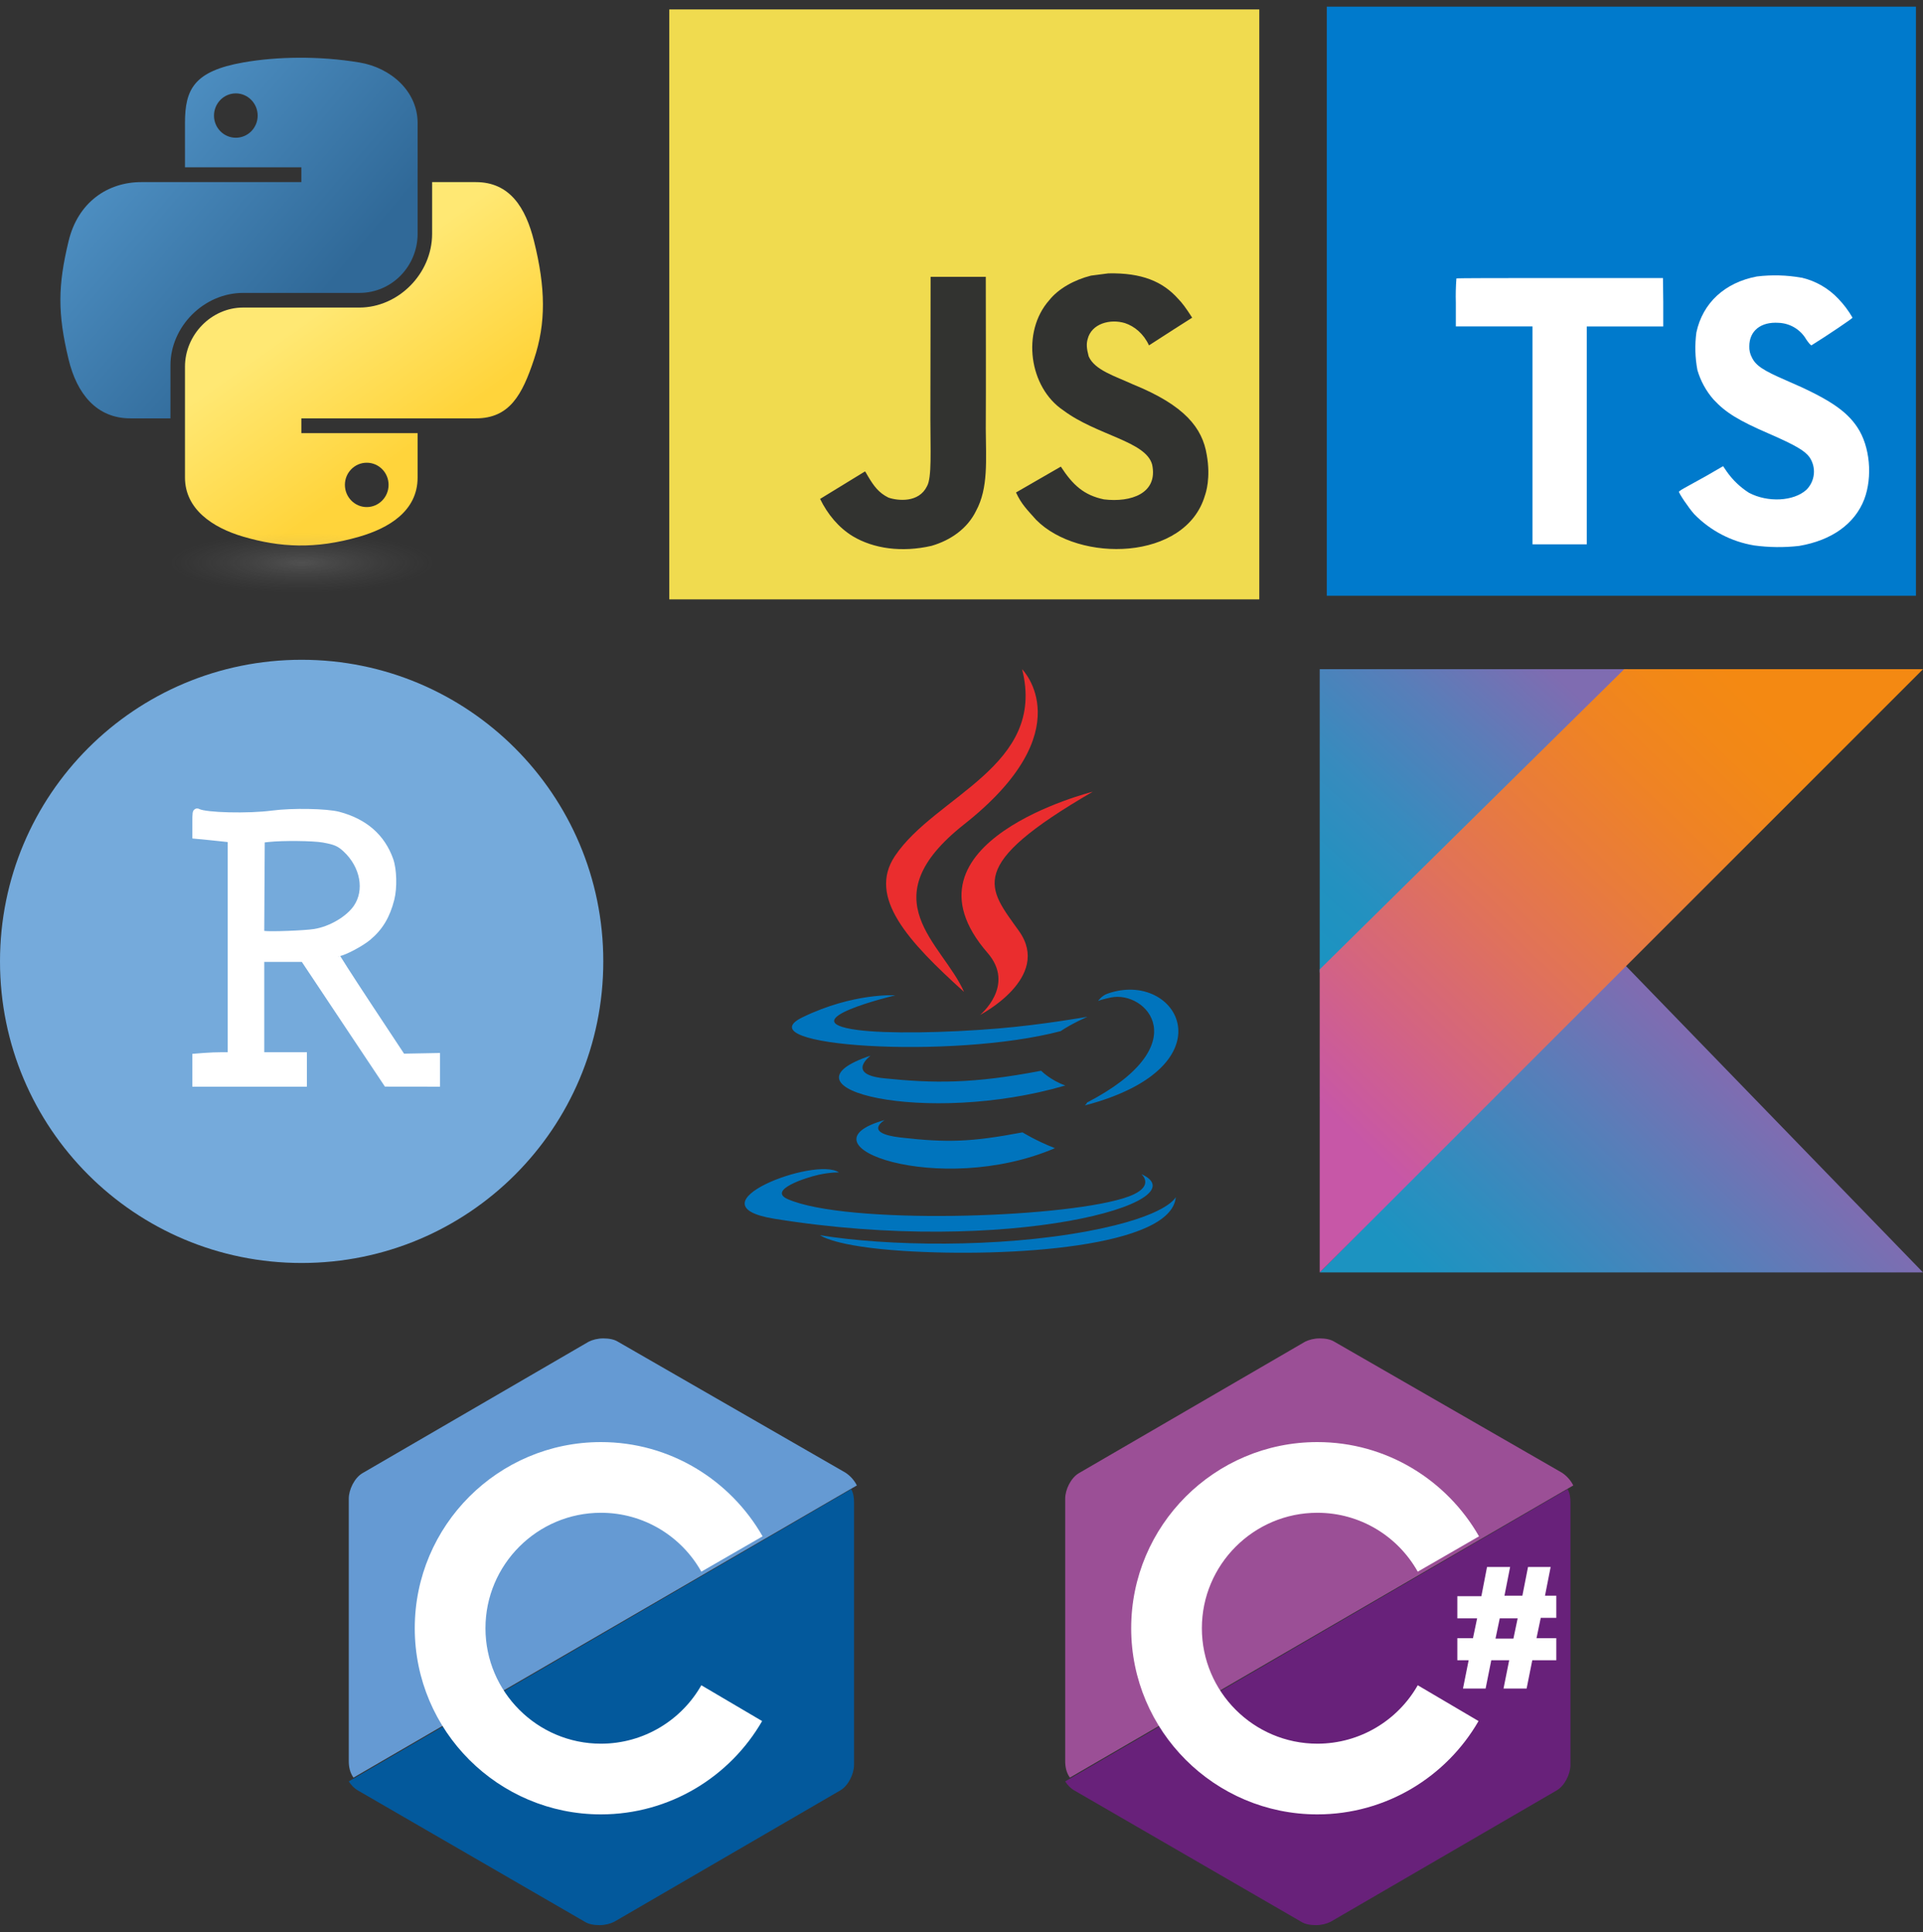 <svg width="204" height="205" viewBox="0 0 204 205" fill="none" xmlns="http://www.w3.org/2000/svg">
<rect x="0" y="0" width="204" height="205" fill="#333333" stroke="none"/>
<path d="M71 1H133.592V63.593H71V1Z" fill="#F0DB4F"/>
<path d="M128.019 48.269C127.56 45.413 125.698 43.015 120.183 40.778C118.267 39.898 116.13 39.267 115.494 37.815C115.268 36.97 115.238 36.494 115.381 35.983C115.791 34.323 117.773 33.805 119.343 34.281C120.355 34.62 121.312 35.4 121.89 36.643C124.591 34.894 124.585 34.906 126.471 33.704C125.781 32.633 125.413 32.139 124.961 31.681C123.336 29.867 121.122 28.932 117.582 29.004L115.739 29.242C113.972 29.689 112.288 30.616 111.3 31.86C108.337 35.222 109.182 41.106 112.788 43.527C116.34 46.193 121.557 46.8 122.224 49.293C122.872 52.345 119.981 53.333 117.107 52.982C114.989 52.541 113.811 51.465 112.538 49.507C110.194 50.864 110.193 50.864 107.783 52.25C108.355 53.499 108.955 54.065 109.913 55.147C114.447 59.746 125.793 59.52 127.828 52.559C127.911 52.32 128.459 50.726 128.019 48.269V48.269ZM104.576 29.372H98.722L98.698 44.508C98.698 47.727 98.864 50.678 98.341 51.583C97.484 53.362 95.264 53.141 94.253 52.796C93.224 52.29 92.7 51.571 92.094 50.554C91.927 50.262 91.802 50.036 91.76 50.018L87 52.933C87.791 54.558 88.957 55.968 90.451 56.884C92.682 58.223 95.68 58.633 98.817 57.913C100.857 57.319 102.618 56.087 103.54 54.213C104.873 51.755 104.587 48.781 104.575 45.491C104.605 40.123 104.576 34.757 104.576 29.372V29.372Z" fill="#323330"/>
<path d="M151.335 23.5H201.17V60.335H151.335V23.5Z" fill="white"/>
<path d="M140.75 31.955V63.205H203.25V0.705H140.75V31.955ZM191.115 29.455C192.612 29.802 193.972 30.585 195.025 31.705C195.604 32.308 196.108 32.98 196.525 33.705C196.525 33.785 193.825 35.61 192.18 36.63C192.12 36.67 191.88 36.41 191.615 36.015C191.315 35.497 190.888 35.063 190.375 34.755C189.862 34.446 189.278 34.272 188.68 34.25C186.785 34.12 185.565 35.115 185.575 36.75C185.559 37.157 185.653 37.561 185.845 37.92C186.26 38.785 187.035 39.3 189.465 40.35C193.94 42.275 195.855 43.545 197.045 45.35C198.375 47.35 198.67 50.58 197.77 52.97C196.77 55.57 194.32 57.335 190.855 57.92C189.272 58.101 187.673 58.084 186.095 57.87C183.676 57.471 181.447 56.31 179.735 54.555C179.16 53.92 178.04 52.265 178.11 52.145C178.293 52.01 178.485 51.888 178.685 51.78L181 50.5L182.795 49.46L183.17 50.015C183.803 50.92 184.608 51.692 185.54 52.285C187.54 53.335 190.27 53.19 191.62 51.975C192.073 51.53 192.356 50.94 192.419 50.307C192.482 49.675 192.321 49.041 191.965 48.515C191.465 47.82 190.465 47.235 187.67 46.015C184.445 44.625 183.055 43.765 181.785 42.395C180.992 41.491 180.407 40.424 180.07 39.27C179.819 37.951 179.782 36.601 179.96 35.27C180.625 32.155 182.96 29.98 186.37 29.335C187.949 29.14 189.549 29.183 191.115 29.465V29.455ZM176.445 32.075V34.635H168.33V57.75H162.575V34.63H154.44V32.13C154.415 31.268 154.435 30.405 154.5 29.545C154.54 29.5 159.5 29.5 165.5 29.5H176.415L176.445 32.075Z" fill="#007ACC"/>
<path d="M35.7 89.4C34.95 89.1 33.75 88.9 32.25 88.85C30.15 88.8 27.75 89.05 27.65 89.1V99.1C34.3 99.4 35.4 98.25 35.4 98.25C41.2 95.3 37.55 90.15 35.7 89.4V89.4Z" fill="#75AADB"/>
<path d="M32 70C14.3 70 0 84.3 0 102C0 119.7 14.3 134 32 134C49.7 134 64 119.7 64 102C64 84.3 49.65 70 32 70ZM46.3 114.9H41L32.2 101.75H27.7V112H32.2V114.9H20.75V112.05L24.55 112L24.5 89.05C24.1 88.95 20.75 88.65 20.75 88.65V86C21.25 86.5 24.7 86.6 24.7 86.6C25.5 86.65 26.65 86.7 27.3 86.55C31.95 85.7 35.5 86.35 35.5 86.35C42.5 87.95 42.6 94.25 40.65 97.65C38.9 100.55 35.5 101.25 35.5 101.25L42.7 112.15L46.3 112.1V114.9V114.9Z" fill="#75AADB"/>
<path d="M20.798 113.537V112.174L21.708 112.103C22.332 112.059 22.958 112.035 23.584 112.031H24.549V88.998L24.08 88.934C23.822 88.9 22.978 88.811 22.204 88.736L20.798 88.601V87.346C20.798 86.18 20.811 86.099 20.993 86.196C21.784 86.62 26.343 86.731 28.908 86.39C31.009 86.111 34.655 86.177 35.925 86.519C38.667 87.254 40.48 88.841 41.337 91.255C41.696 92.264 41.746 94.178 41.445 95.367C40.994 97.153 40.25 98.391 39.013 99.418C38.272 100.033 36.589 100.933 35.94 101.063C35.742 101.102 35.554 101.175 35.524 101.223C35.494 101.272 37.086 103.759 39.062 106.75L42.654 112.188L44.47 112.154L46.287 112.12V114.9L43.666 114.896L41.046 114.893L36.636 108.276L32.228 101.659H27.639V112.031H32.163V114.9H20.798V113.537ZM33.377 98.956C35.115 98.68 37.009 97.569 37.863 96.324C39.119 94.493 38.632 91.829 36.716 90.05C36.038 89.421 35.614 89.236 34.319 89.001C33.257 88.808 29.989 88.773 28.466 88.939L27.694 89.023L27.665 94.065L27.637 99.106L27.997 99.159C28.68 99.259 32.332 99.121 33.377 98.956V98.956Z" fill="white" stroke="white" stroke-width="0.788"/>
<path d="M93.852 118.833C93.852 118.833 91.468 120.22 95.55 120.688C100.496 121.252 103.024 121.171 108.473 120.141C108.473 120.141 109.908 121.039 111.909 121.817C99.69 127.052 84.255 121.514 93.852 118.833ZM92.358 112C92.358 112 89.684 113.98 93.769 114.403C99.053 114.948 103.224 114.993 110.446 113.603C110.446 113.603 111.443 114.615 113.012 115.168C98.241 119.488 81.789 115.508 92.358 112V112Z" fill="#0074BD"/>
<path d="M104.761 101.094C107.773 104.561 103.971 107.679 103.971 107.679C103.971 107.679 111.615 103.733 108.105 98.79C104.826 94.183 102.312 91.894 115.923 84C115.923 84.001 94.557 89.335 104.761 101.094V101.094Z" fill="#EA2D2E"/>
<path d="M121.077 124.569C121.077 124.569 122.841 126.024 119.133 127.148C112.082 129.284 89.78 129.928 83.586 127.234C81.36 126.265 85.535 124.921 86.849 124.638C88.218 124.341 89 124.395 89 124.395C86.524 122.652 72.994 127.82 82.129 129.303C107.039 133.341 127.537 127.484 121.077 124.569V124.569ZM94.971 105.601C94.971 105.601 83.628 108.296 90.955 109.275C94.049 109.689 100.214 109.594 105.96 109.112C110.655 108.718 115.367 107.875 115.367 107.875C115.367 107.875 113.713 108.585 112.515 109.402C100.994 112.432 78.743 111.021 85.149 107.923C90.565 105.303 94.971 105.601 94.971 105.601V105.601ZM115.32 116.975C127.03 110.891 121.615 105.045 117.836 105.832C116.912 106.025 116.497 106.192 116.497 106.192C116.497 106.192 116.841 105.653 117.497 105.421C124.974 102.793 130.723 113.172 115.086 117.283C115.086 117.282 115.265 117.12 115.32 116.975V116.975Z" fill="#0074BD"/>
<path d="M108.428 71C108.428 71 114.912 77.488 102.276 87.462C92.143 95.465 99.966 100.027 102.273 105.241C96.357 99.904 92.018 95.206 94.929 90.834C99.203 84.416 111.043 81.304 108.428 71Z" fill="#EA2D2E"/>
<path d="M95.823 132.718C107.061 133.437 124.323 132.318 124.732 127C124.732 127 123.947 129.016 115.444 130.616C105.851 132.422 94.016 132.211 87 131.053C87 131.053 88.438 132.243 95.823 132.718V132.718Z" fill="#0074BD"/>
<path d="M140 71H172.7L140 103.2V71Z" fill="url(#paint0_linear_0_1)"/>
<path d="M204 135L172.3 102.3L140 135H204Z" fill="url(#paint1_linear_0_1)"/>
<path d="M140 135L204 71H172.3L140 102.85V135Z" fill="url(#paint2_linear_0_1)"/>
<path d="M89.7 156.25L65.55 142.35C65.15 142.1 64.6 142 64 142C63.4 142 62.85 142.15 62.45 142.35L38.45 156.3C37.6 156.8 37 158.05 37 159V186.85C37 187.4 37.1 188.05 37.5 188.6L90.9 157.6C90.6 157 90.15 156.55 89.7 156.25V156.25Z" fill="#659AD3"/>
<path d="M37 189C37.25 189.4 37.6 189.75 37.95 189.95L62.05 203.9C62.45 204.15 63 204.25 63.6 204.25C64.2 204.25 64.75 204.1 65.15 203.9L89.15 189.95C90 189.45 90.6 188.2 90.6 187.25V159.4C90.6 158.95 90.55 158.45 90.3 158L37 189V189Z" fill="#03599C"/>
<path d="M74.4 178.8C72.3 182.5 68.3 185 63.75 185C57 185 51.5 179.5 51.5 172.75C51.5 166 57 160.5 63.75 160.5C68.3 160.5 72.3 163 74.4 166.75L80.9 163C77.5 157.05 71.1 153 63.75 153C52.85 153 44 161.85 44 172.75C44 183.65 52.85 192.5 63.75 192.5C71.05 192.5 77.45 188.5 80.85 182.6L74.4 178.8V178.8Z" fill="white"/>
<path d="M165.7 156.25L141.55 142.35C141.15 142.1 140.6 142 140 142C139.4 142 138.85 142.15 138.45 142.35L114.45 156.3C113.6 156.8 113 158.05 113 159V186.85C113 187.4 113.1 188.05 113.5 188.6L166.9 157.6C166.6 157 166.15 156.55 165.7 156.25V156.25Z" fill="#9B4F96"/>
<path d="M113 189C113.25 189.4 113.6 189.75 113.95 189.95L138.05 203.9C138.45 204.15 139 204.25 139.6 204.25C140.2 204.25 140.75 204.1 141.15 203.9L165.15 189.95C166 189.45 166.6 188.2 166.6 187.25V159.4C166.6 158.95 166.55 158.45 166.3 158L113 189V189Z" fill="#68217A"/>
<path d="M150.4 178.8C148.3 182.5 144.3 185 139.75 185C133 185 127.5 179.5 127.5 172.75C127.5 166 133 160.5 139.75 160.5C144.3 160.5 148.3 163 150.4 166.75L156.9 163C153.5 157.05 147.1 153 139.75 153C128.85 153 120 161.85 120 172.75C120 183.65 128.85 192.5 139.75 192.5C147.05 192.5 153.45 188.5 156.85 182.6L150.4 178.8V178.8ZM156.25 173.85L156.7 171.7H154.6V169.35H157.15L157.75 166.25H160.2L159.6 169.3H161.5L162.1 166.25H164.5L163.9 169.3H165.1V171.65H163.45L163 173.8H165.1V176.15H162.55L161.95 179.15H159.5L160.1 176.15H158.2L157.6 179.15H155.2L155.8 176.15H154.6V173.8H156.25V173.85ZM158.65 173.85H160.55L161 171.7H159.1L158.65 173.85Z" fill="white"/>
<path d="M31.696 6.124C29.585 6.134 27.57 6.313 25.796 6.627C20.571 7.55 19.623 9.482 19.623 13.046V17.752H31.969V19.32H14.989C11.401 19.32 8.259 21.477 7.276 25.581C6.142 30.283 6.092 33.218 7.276 38.129C8.153 41.784 10.249 44.388 13.838 44.388H18.083V38.747C18.083 34.672 21.609 31.077 25.796 31.077H38.129C41.562 31.077 44.302 28.25 44.302 24.803V13.046C44.302 9.7 41.479 7.186 38.129 6.628C36.007 6.275 33.806 6.114 31.696 6.124V6.124ZM25.019 9.908C26.294 9.908 27.336 10.967 27.336 12.269C27.336 13.566 26.294 14.614 25.019 14.614C23.739 14.614 22.702 13.566 22.702 12.269C22.702 10.967 23.739 9.908 25.019 9.908V9.908Z" fill="url(#paint3_linear_0_1)"/>
<path d="M45.841 19.32V24.803C45.841 29.053 42.237 32.63 38.128 32.63H25.796C22.418 32.63 19.623 35.522 19.623 38.905V50.663C19.623 54.008 22.532 55.977 25.796 56.936C29.704 58.084 33.452 58.292 38.128 56.936C41.236 56.035 44.301 54.224 44.301 50.663V45.956H31.969V44.388H50.475C54.063 44.388 55.401 41.885 56.649 38.128C57.938 34.261 57.883 30.541 56.649 25.58C55.762 22.008 54.069 19.32 50.475 19.32H45.841V19.32ZM38.905 49.093C40.185 49.093 41.222 50.142 41.222 51.44C41.222 52.74 40.185 53.799 38.905 53.799C37.63 53.799 36.588 52.74 36.588 51.44C36.588 50.142 37.63 49.093 38.905 49.093V49.093Z" fill="url(#paint4_linear_0_1)"/>
<path opacity="0.444" d="M48.654 59.798C48.654 61.57 41.246 63.007 32.109 63.007C22.971 63.007 15.563 61.57 15.563 59.798C15.563 58.026 22.971 56.59 32.109 56.59C41.246 56.59 48.654 58.026 48.654 59.798Z" fill="url(#paint5_radial_0_1)"/>
<defs>
<linearGradient id="paint0_linear_0_1" x1="134.05" y1="95.347" x2="160.15" y2="66.839" gradientUnits="userSpaceOnUse">
<stop stop-color="#1C93C1"/>
<stop offset="0.163" stop-color="#2391C0"/>
<stop offset="0.404" stop-color="#378BBE"/>
<stop offset="0.696" stop-color="#587EB9"/>
<stop offset="0.995" stop-color="#7F6CB1"/>
</linearGradient>
<linearGradient id="paint1_linear_0_1" x1="161.776" y1="145.587" x2="187.994" y2="118.438" gradientUnits="userSpaceOnUse">
<stop stop-color="#1C93C1"/>
<stop offset="0.216" stop-color="#2D8EBF"/>
<stop offset="0.64" stop-color="#587EB9"/>
<stop offset="0.995" stop-color="#7F6CB1"/>
</linearGradient>
<linearGradient id="paint2_linear_0_1" x1="141.62" y1="118.624" x2="186.24" y2="72.058" gradientUnits="userSpaceOnUse">
<stop stop-color="#C757A7"/>
<stop offset="0.046" stop-color="#CA5A9E"/>
<stop offset="0.241" stop-color="#D66779"/>
<stop offset="0.428" stop-color="#E17357"/>
<stop offset="0.6" stop-color="#E97C3A"/>
<stop offset="0.756" stop-color="#EF8324"/>
<stop offset="0.888" stop-color="#F28817"/>
<stop offset="0.982" stop-color="#F48912"/>
</linearGradient>
<linearGradient id="paint3_linear_0_1" x1="5.169" y1="7.595" x2="33.645" y2="31.88" gradientUnits="userSpaceOnUse">
<stop stop-color="#5A9FD4"/>
<stop offset="1" stop-color="#306998"/>
</linearGradient>
<linearGradient id="paint4_linear_0_1" x1="44.359" y1="46.976" x2="34.147" y2="32.655" gradientUnits="userSpaceOnUse">
<stop stop-color="#FFD43B"/>
<stop offset="1" stop-color="#FFE873"/>
</linearGradient>
<radialGradient id="paint5_radial_0_1" cx="0" cy="0" r="1" gradientUnits="userSpaceOnUse" gradientTransform="translate(32.042 59.707) rotate(-90) scale(3.209 14.107)">
<stop stop-color="#B8B8B8" stop-opacity="0.498"/>
<stop offset="1" stop-color="#7F7F7F" stop-opacity="0"/>
</radialGradient>
</defs>
</svg>
